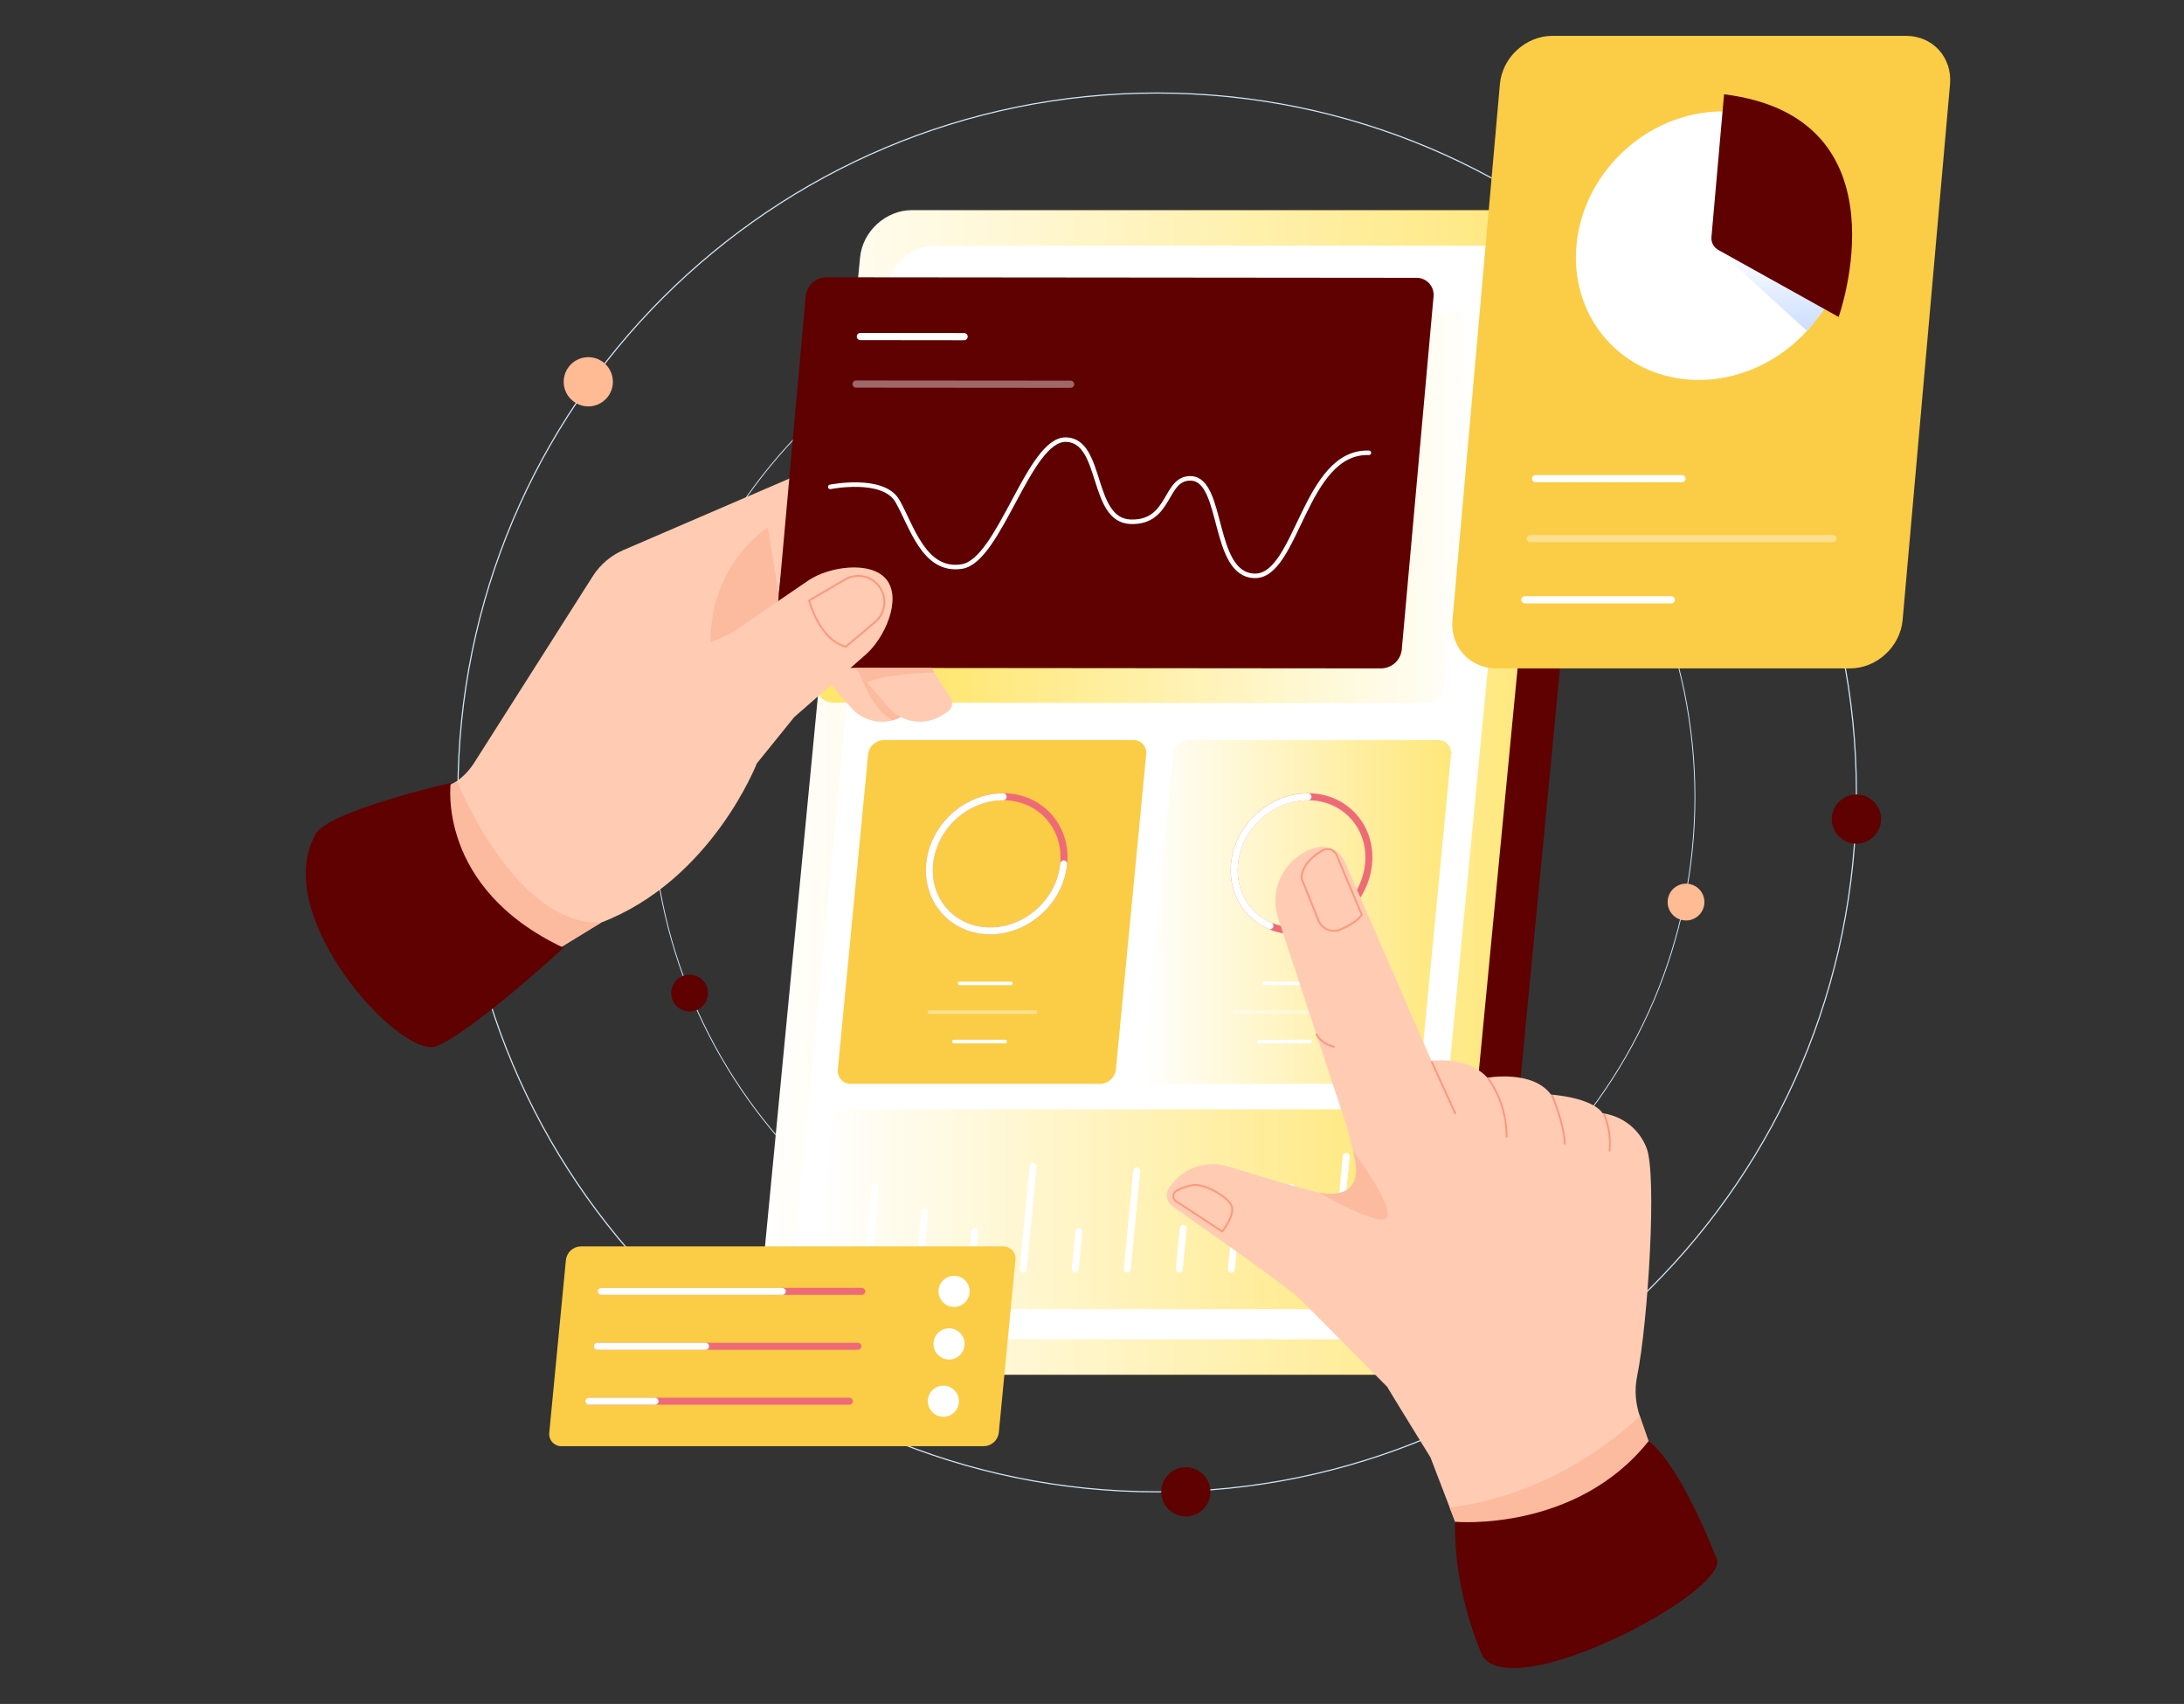 <?xml version="1.0" encoding="utf-8"?>
<!-- Generator: Adobe Illustrator 26.0.3, SVG Export Plug-In . SVG Version: 6.00 Build 0)  -->
<svg version="1.1" id="Слой_1" xmlns="http://www.w3.org/2000/svg" xmlns:xlink="http://www.w3.org/1999/xlink" x="0px" y="0px"
	 viewBox="0 0 3656.4 2851.9" style="enable-background:new 0 0 3656.4 2851.9;" xml:space="preserve">
<rect x="0" y="0" width="3656.4" height="2851.9" fill="#333333" stroke="none"/>
<style type="text/css">
	
		.st0{clip-path:url(#SVGID_00000152252257834013868080000013381273728514801564_);fill:none;stroke:#D1E8F7;stroke-width:1.917;stroke-miterlimit:10;}
	.st1{clip-path:url(#SVGID_00000152252257834013868080000013381273728514801564_);fill:#FEBB94;}
	.st2{clip-path:url(#SVGID_00000152252257834013868080000013381273728514801564_);fill:#5F0101;}
	
		.st3{clip-path:url(#SVGID_00000152252257834013868080000013381273728514801564_);fill:none;stroke:#D1E8F7;stroke-width:1.43;stroke-miterlimit:10;}
	.st4{clip-path:url(#SVGID_00000152252257834013868080000013381273728514801564_);fill:#1C85E8;}
	
		.st5{clip-path:url(#SVGID_00000152252257834013868080000013381273728514801564_);fill:url(#SVGID_00000041267624893737762600000017009443797208898474_);}
	.st6{clip-path:url(#SVGID_00000152252257834013868080000013381273728514801564_);fill:#FFFFFF;}
	
		.st7{clip-path:url(#SVGID_00000152252257834013868080000013381273728514801564_);fill:url(#SVGID_00000100355570064579230420000000568277631234483108_);}
	
		.st8{clip-path:url(#SVGID_00000152252257834013868080000013381273728514801564_);fill:url(#SVGID_00000134931004503398483100000000779823152243191998_);}
	
		.st9{clip-path:url(#SVGID_00000152252257834013868080000013381273728514801564_);fill:none;stroke:#EF6A77;stroke-width:11.69;stroke-miterlimit:10;}
	
		.st10{clip-path:url(#SVGID_00000152252257834013868080000013381273728514801564_);fill:none;stroke:#FFFFFF;stroke-width:11.69;stroke-linecap:round;stroke-miterlimit:10;}
	
		.st11{clip-path:url(#SVGID_00000152252257834013868080000013381273728514801564_);fill:none;stroke:#FFFFFF;stroke-width:5.984;stroke-linecap:round;stroke-miterlimit:10;}
	
		.st12{opacity:0.4;clip-path:url(#SVGID_00000152252257834013868080000013381273728514801564_);fill:none;stroke:#FFFFFF;stroke-width:5.984;stroke-linecap:round;stroke-miterlimit:10;enable-background:new    ;}
	.st13{clip-path:url(#SVGID_00000152252257834013868080000013381273728514801564_);fill:#FBCC45;}
	
		.st14{clip-path:url(#SVGID_00000152252257834013868080000013381273728514801564_);fill:url(#SVGID_00000026147189574579237050000005551021205858695576_);}
	.st15{clip-path:url(#SVGID_00000152252257834013868080000013381273728514801564_);fill:#FFCCB3;}
	.st16{clip-path:url(#SVGID_00000152252257834013868080000013381273728514801564_);fill:#FCBA9F;}
	
		.st17{clip-path:url(#SVGID_00000152252257834013868080000013381273728514801564_);fill:none;stroke:#FFFFFF;stroke-width:7.565;stroke-linecap:round;stroke-miterlimit:10;}
	
		.st18{clip-path:url(#SVGID_00000152252257834013868080000013381273728514801564_);fill:none;stroke:#FFFFFF;stroke-width:11.999;stroke-linecap:round;stroke-miterlimit:10;}
	
		.st19{opacity:0.4;clip-path:url(#SVGID_00000152252257834013868080000013381273728514801564_);fill:none;stroke:#FFFFFF;stroke-width:11.999;stroke-linecap:round;stroke-miterlimit:10;enable-background:new    ;}
	
		.st20{clip-path:url(#SVGID_00000152252257834013868080000013381273728514801564_);fill:none;stroke:#FF967C;stroke-width:3;stroke-linecap:round;}
	
		.st21{clip-path:url(#SVGID_00000152252257834013868080000013381273728514801564_);fill:url(#SVGID_00000144340123863830763090000007353333637666395548_);}
	
		.st22{clip-path:url(#SVGID_00000152252257834013868080000013381273728514801564_);fill:none;stroke:#FFFFFF;stroke-width:12;stroke-linecap:round;stroke-miterlimit:10;}
	
		.st23{opacity:0.4;clip-path:url(#SVGID_00000152252257834013868080000013381273728514801564_);fill:none;stroke:#FFFFFF;stroke-width:12;stroke-linecap:round;stroke-miterlimit:10;enable-background:new    ;}
	
		.st24{clip-path:url(#SVGID_00000152252257834013868080000013381273728514801564_);fill:none;stroke:#EF6A77;stroke-width:11.69;stroke-linecap:round;stroke-miterlimit:10;}
</style>
<g>
	<defs>
		<rect id="SVGID_1_" x="511.9" y="60" width="2753.2" height="2731.9"/>
	</defs>
	<clipPath id="SVGID_00000053529083038081916620000003585752609759556228_">
		<use xlink:href="#SVGID_1_"  style="overflow:visible;"/>
	</clipPath>
	
		<path style="clip-path:url(#SVGID_00000053529083038081916620000003585752609759556228_);fill:none;stroke:#D1E8F7;stroke-width:1.917;stroke-miterlimit:10;" d="
		M1937.3,2496.9c646.5,0,1170.6-524.1,1170.6-1170.6c0-646.5-524.1-1170.6-1170.6-1170.6S766.7,679.8,766.7,1326.3
		C766.7,1972.8,1290.8,2496.9,1937.3,2496.9z"/>
	<path style="clip-path:url(#SVGID_00000053529083038081916620000003585752609759556228_);fill:#FEBB94;" d="M984.9,680.2
		c22.8,0,41.2-18.5,41.2-41.2c0-22.8-18.5-41.2-41.2-41.2c-22.8,0-41.2,18.5-41.2,41.2C943.7,661.7,962.2,680.2,984.9,680.2z"/>
	<path style="clip-path:url(#SVGID_00000053529083038081916620000003585752609759556228_);fill:#5F0101;" d="M3107.9,1412.1
		c22.8,0,41.3-18.5,41.3-41.2c0-22.8-18.5-41.2-41.3-41.2c-22.7,0-41.2,18.5-41.2,41.2C3066.6,1393.6,3085.1,1412.1,3107.9,1412.1z"
		/>
	<path style="clip-path:url(#SVGID_00000053529083038081916620000003585752609759556228_);fill:#5F0101;" d="M1985.3,2538.1
		c22.8,0,41.2-18.5,41.2-41.2c0-22.8-18.5-41.2-41.2-41.2c-22.8,0-41.2,18.5-41.2,41.2C1944,2519.7,1962.5,2538.1,1985.3,2538.1z"/>
	
		<path style="clip-path:url(#SVGID_00000053529083038081916620000003585752609759556228_);fill:none;stroke:#D1E8F7;stroke-width:1.43;stroke-miterlimit:10;" d="
		M1964.4,2207.2c482.3,0,873.2-391,873.2-873.2c0-482.3-391-873.2-873.2-873.2c-482.3,0-873.2,391-873.2,873.2
		C1091.1,1816.3,1482.1,2207.2,1964.4,2207.2z"/>
	<path style="clip-path:url(#SVGID_00000053529083038081916620000003585752609759556228_);fill:#FEBB94;" d="M2822.7,1540.6
		c17,0,30.8-13.8,30.8-30.8c0-17-13.8-30.8-30.8-30.8c-17,0-30.8,13.8-30.8,30.8C2791.9,1526.9,2805.7,1540.6,2822.7,1540.6z"/>
	<path style="clip-path:url(#SVGID_00000053529083038081916620000003585752609759556228_);fill:#5F0101;" d="M1154.5,1692.9
		c17,0,30.8-13.8,30.8-30.8c0-17-13.8-30.8-30.8-30.8c-17,0-30.8,13.8-30.8,30.8C1123.7,1679.1,1137.5,1692.9,1154.5,1692.9z"/>
	<path style="clip-path:url(#SVGID_00000053529083038081916620000003585752609759556228_);fill:#1C85E8;" d="M1573.2,583.2
		c17,0,30.8-13.8,30.8-30.8c0-17-13.8-30.8-30.8-30.8c-17,0-30.8,13.8-30.8,30.8C1542.5,569.4,1556.2,583.2,1573.2,583.2z"/>
	<path style="clip-path:url(#SVGID_00000053529083038081916620000003585752609759556228_);fill:#5F0101;" d="M2418.9,2301H1410.4
		c-43.8,0-75.8-35.5-71.6-79.2L1511,430.9c4.2-43.8,43.1-79.2,86.8-79.2h1008.5c43.8,0,75.8,35.5,71.6,79.2l-172.2,1790.9
		C2501.5,2265.5,2462.6,2301,2418.9,2301z"/>
	
		<linearGradient id="SVGID_00000145763075049002062630000017453486554957256624_" gradientUnits="userSpaceOnUse" x1="1267.368" y1="1326.337" x2="2607.16" y2="1326.337">
		<stop  offset="0" style="stop-color:#FFFFFF"/>
		<stop  offset="1" style="stop-color:#FFE779"/>
		<stop  offset="1" style="stop-color:#000000"/>
	</linearGradient>
	
		<path style="clip-path:url(#SVGID_00000053529083038081916620000003585752609759556228_);fill:url(#SVGID_00000145763075049002062630000017453486554957256624_);" d="
		M2347.8,2301H1339.3c-43.7,0-75.8-35.5-71.6-79.2l172.2-1790.9c4.2-43.8,43.1-79.2,86.8-79.2h1008.5c43.7,0,75.8,35.5,71.6,79.2
		l-172.2,1790.9C2430.4,2265.5,2391.6,2301,2347.8,2301z"/>
	<path style="clip-path:url(#SVGID_00000053529083038081916620000003585752609759556228_);fill:#FFFFFF;" d="M2309.6,2241.5H1389
		c-40.5,0-70.3-32.9-66.4-73.4l161.8-1683.4c3.9-40.5,39.9-73.4,80.5-73.4h920.6c40.5,0,70.3,32.9,66.4,73.4L2390.1,2168
		C2386.2,2208.6,2350.1,2241.5,2309.6,2241.5z"/>
	
		<linearGradient id="SVGID_00000105398812197690485320000013587681898162894271_" gradientUnits="userSpaceOnUse" x1="1366.728" y1="849.763" x2="2471.412" y2="849.763">
		<stop  offset="0.148" style="stop-color:#FFE66C"/>
		<stop  offset="1" style="stop-color:#FFFFFF"/>
	</linearGradient>
	
		<path style="clip-path:url(#SVGID_00000053529083038081916620000003585752609759556228_);fill:url(#SVGID_00000105398812197690485320000013587681898162894271_);" d="
		M2383.4,1177l-987.5-0.9c-4,0.1-8-0.6-11.8-2.2c-3.7-1.6-7.1-3.9-9.8-6.9c-2.7-3-4.8-6.5-6.1-10.3c-1.3-3.8-1.7-7.9-1.3-11.9
		l53.2-591.2c1-8.5,5-16.4,11.4-22.2c6.4-5.8,14.6-9,23.2-9l987.5,0.9c4-0.1,8,0.6,11.8,2.2c3.7,1.6,7.1,3.9,9.8,6.9
		c2.7,3,4.8,6.5,6.1,10.3c1.3,3.8,1.7,7.9,1.3,11.9l-53.2,591.2c-1,8.5-5,16.4-11.4,22.2C2400.3,1173.7,2392,1176.9,2383.4,1177z"/>
	
		<linearGradient id="SVGID_00000008129992848741753910000004654449194226352780_" gradientUnits="userSpaceOnUse" x1="1912.984" y1="1526.322" x2="2429.566" y2="1526.322">
		<stop  offset="0" style="stop-color:#FFFFFF"/>
		<stop  offset="1" style="stop-color:#FFE779"/>
		<stop  offset="1" style="stop-color:#000000"/>
	</linearGradient>
	
		<path style="clip-path:url(#SVGID_00000053529083038081916620000003585752609759556228_);fill:url(#SVGID_00000008129992848741753910000004654449194226352780_);" d="
		M2352.3,1814h-417.4c-3.1,0.1-6.1-0.5-9-1.8c-2.8-1.2-5.4-3-7.4-5.3c-2.1-2.3-3.6-5-4.5-7.9c-0.9-2.9-1.2-6-0.9-9.1l50.7-527.2
		c0.7-6.5,3.8-12.6,8.7-17c4.9-4.4,11.2-6.9,17.7-7.1h417.4c3.1-0.1,6.1,0.5,9,1.8c2.8,1.2,5.4,3,7.4,5.3c2.1,2.3,3.6,5,4.5,7.9
		c0.9,2.9,1.2,6,0.8,9.1l-50.7,527.2c-0.7,6.5-3.8,12.6-8.7,17C2365.2,1811.4,2358.9,1813.9,2352.3,1814z"/>
	
		<path style="clip-path:url(#SVGID_00000053529083038081916620000003585752609759556228_);fill:none;stroke:#EF6A77;stroke-width:11.69;stroke-miterlimit:10;" d="
		M2252.8,1523.2c47.1-44.9,52.2-115.9,11.4-158.7c-40.8-42.8-112-41.1-159,3.8c-47.1,44.9-52.2,115.9-11.4,158.7
		C2134.5,1569.8,2205.7,1568,2252.8,1523.2z"/>
	
		<path style="clip-path:url(#SVGID_00000053529083038081916620000003585752609759556228_);fill:none;stroke:#FFFFFF;stroke-width:11.69;stroke-linecap:round;stroke-miterlimit:10;" d="
		M2126.1,1549.5c-39-16.9-63.8-56.9-59.3-103.7c6-62,61-112.2,123-112.2"/>
	
		<path style="clip-path:url(#SVGID_00000053529083038081916620000003585752609759556228_);fill:none;stroke:#FFFFFF;stroke-width:5.984;stroke-linecap:round;stroke-miterlimit:10;" d="
		M2116.8,1645.9h85.9"/>
	
		<path style="clip-path:url(#SVGID_00000053529083038081916620000003585752609759556228_);fill:none;stroke:#FFFFFF;stroke-width:5.984;stroke-linecap:round;stroke-miterlimit:10;" d="
		M2107.5,1743.2h85.9"/>
	
		<path style="opacity:0.4;clip-path:url(#SVGID_00000053529083038081916620000003585752609759556228_);fill:none;stroke:#FFFFFF;stroke-width:5.984;stroke-linecap:round;stroke-miterlimit:10;enable-background:new    ;" d="
		M2066.4,1694h177.5"/>
	<path style="clip-path:url(#SVGID_00000053529083038081916620000003585752609759556228_);fill:#FBCC45;" d="M1841.9,1814h-417.4
		c-3.1,0.1-6.1-0.5-9-1.8c-2.8-1.2-5.4-3-7.4-5.3c-2.1-2.3-3.6-5-4.5-7.9c-0.9-2.9-1.2-6-0.9-9.1l50.7-527.2
		c0.7-6.5,3.8-12.6,8.7-17c4.9-4.4,11.2-6.9,17.7-7.1h417.4c3.1-0.1,6.1,0.5,9,1.8c2.8,1.2,5.4,3,7.4,5.3c2.1,2.3,3.6,5,4.5,7.9
		c0.9,2.9,1.2,6,0.8,9.1l-50.7,527.2c-0.7,6.5-3.8,12.6-8.7,17C1854.7,1811.4,1848.4,1813.9,1841.9,1814z"/>
	
		<path style="clip-path:url(#SVGID_00000053529083038081916620000003585752609759556228_);fill:none;stroke:#EF6A77;stroke-width:11.69;stroke-miterlimit:10;" d="
		M1742.4,1523.2c47.1-44.9,52.2-115.9,11.4-158.7c-40.8-42.8-112-41.1-159,3.8c-47.1,44.9-52.2,115.9-11.4,158.7
		C1624.1,1569.8,1695.3,1568,1742.4,1523.2z"/>
	
		<path style="clip-path:url(#SVGID_00000053529083038081916620000003585752609759556228_);fill:none;stroke:#FFFFFF;stroke-width:11.69;stroke-linecap:round;stroke-miterlimit:10;" d="
		M1780.8,1445.8c-6,62-61,112.2-123,112.2c-62,0-107.4-50.2-101.4-112.2c6-62,61-112.2,123-112.2"/>
	
		<path style="clip-path:url(#SVGID_00000053529083038081916620000003585752609759556228_);fill:none;stroke:#FFFFFF;stroke-width:5.984;stroke-linecap:round;stroke-miterlimit:10;" d="
		M1606.4,1645.9h85.9"/>
	
		<path style="clip-path:url(#SVGID_00000053529083038081916620000003585752609759556228_);fill:none;stroke:#FFFFFF;stroke-width:5.984;stroke-linecap:round;stroke-miterlimit:10;" d="
		M1597,1743.2h85.9"/>
	
		<path style="opacity:0.4;clip-path:url(#SVGID_00000053529083038081916620000003585752609759556228_);fill:none;stroke:#FFFFFF;stroke-width:5.984;stroke-linecap:round;stroke-miterlimit:10;enable-background:new    ;" d="
		M1556,1694h177.5"/>
	
		<linearGradient id="SVGID_00000049909762421271566210000007252163266159944614_" gradientUnits="userSpaceOnUse" x1="1366.167" y1="2023.889" x2="2370.268" y2="2023.889">
		<stop  offset="0" style="stop-color:#FFFFFF"/>
		<stop  offset="1" style="stop-color:#FFE779"/>
		<stop  offset="1" style="stop-color:#000000"/>
	</linearGradient>
	
		<path style="clip-path:url(#SVGID_00000053529083038081916620000003585752609759556228_);fill:url(#SVGID_00000049909762421271566210000007252163266159944614_);" d="
		M2317.3,2191.1H1387c-2.9,0.1-5.8-0.5-8.5-1.7c-2.7-1.2-5.1-2.9-7-5c-2-2.2-3.4-4.7-4.3-7.5c-0.9-2.8-1.2-5.7-0.8-8.6l27.8-288.8
		c0.7-6.2,3.6-11.9,8.2-16.1c4.6-4.2,10.6-6.6,16.8-6.7h930.4c2.9-0.1,5.8,0.5,8.5,1.7c2.7,1.2,5.1,2.9,7,5c2,2.2,3.4,4.7,4.3,7.5
		c0.9,2.8,1.2,5.7,0.8,8.6l-27.8,288.8c-0.7,6.2-3.6,11.9-8.2,16.1C2329.5,2188.6,2323.6,2191,2317.3,2191.1z"/>
	
		<path style="clip-path:url(#SVGID_00000053529083038081916620000003585752609759556228_);fill:none;stroke:#FFFFFF;stroke-width:11.69;stroke-linecap:round;stroke-miterlimit:10;" d="
		M1451.7,2124.2l13.1-136.5"/>
	
		<path style="clip-path:url(#SVGID_00000053529083038081916620000003585752609759556228_);fill:none;stroke:#FFFFFF;stroke-width:11.69;stroke-linecap:round;stroke-miterlimit:10;" d="
		M1548,2028.5l-9.2,95.6"/>
	
		<path style="clip-path:url(#SVGID_00000053529083038081916620000003585752609759556228_);fill:none;stroke:#FFFFFF;stroke-width:11.69;stroke-linecap:round;stroke-miterlimit:10;" d="
		M1632,2061.2l-6.1,63"/>
	
		<path style="clip-path:url(#SVGID_00000053529083038081916620000003585752609759556228_);fill:none;stroke:#FFFFFF;stroke-width:11.69;stroke-linecap:round;stroke-miterlimit:10;" d="
		M1729.6,1952.1l-16.5,172"/>
	
		<path style="clip-path:url(#SVGID_00000053529083038081916620000003585752609759556228_);fill:none;stroke:#FFFFFF;stroke-width:11.69;stroke-linecap:round;stroke-miterlimit:10;" d="
		M1806.2,2061.2l-6.1,63"/>
	
		<path style="clip-path:url(#SVGID_00000053529083038081916620000003585752609759556228_);fill:none;stroke:#FFFFFF;stroke-width:11.69;stroke-linecap:round;stroke-miterlimit:10;" d="
		M1903.1,1959.7l-15.8,164.4"/>
	
		<path style="clip-path:url(#SVGID_00000053529083038081916620000003585752609759556228_);fill:none;stroke:#FFFFFF;stroke-width:11.69;stroke-linecap:round;stroke-miterlimit:10;" d="
		M1980.9,2055.9l-6.6,68.3"/>
	
		<path style="clip-path:url(#SVGID_00000053529083038081916620000003585752609759556228_);fill:none;stroke:#FFFFFF;stroke-width:11.69;stroke-linecap:round;stroke-miterlimit:10;" d="
		M2065,2087.8l-3.5,36.4"/>
	
		<path style="clip-path:url(#SVGID_00000053529083038081916620000003585752609759556228_);fill:none;stroke:#FFFFFF;stroke-width:11.69;stroke-linecap:round;stroke-miterlimit:10;" d="
		M2161.7,1987.6l-13.1,136.5"/>
	
		<path style="clip-path:url(#SVGID_00000053529083038081916620000003585752609759556228_);fill:none;stroke:#FFFFFF;stroke-width:11.69;stroke-linecap:round;stroke-miterlimit:10;" d="
		M2253.8,1935.6l-18.1,188.5"/>
	<path style="clip-path:url(#SVGID_00000053529083038081916620000003585752609759556228_);fill:#FFCCB3;" d="M1475.9,1086.4
		l52.3,81.9c2.4,3.7,3.2,8.2,2.2,12.5c-0.9,4.3-3.5,8-7.2,10.4l-8.5,5.5c-14.1,9.2-31.1,12.9-47.8,10.5c-16.7-2.4-32-10.8-42.9-23.6
		l-69.4-80.9L1475.9,1086.4z"/>
	<path style="clip-path:url(#SVGID_00000053529083038081916620000003585752609759556228_);fill:#FCBA9F;" d="M1436,1117.9
		c0,0,19.4,66.5,58.3,87.8c10.1-3.9,19.8-8.8,29-14.5l-43.6-73.3"/>
	<path style="clip-path:url(#SVGID_00000053529083038081916620000003585752609759556228_);fill:#FFCCB3;" d="M541.4,1416.8
		l205.4-98.4c19.4-9.3,35.7-23.8,47.2-41.9l198.4-312.1c12.4-19.4,30.3-34.7,51.4-43.8l285.8-123.1l-61.2,462.6l-1.1,17.1
		c0,0-75.6,195.8-260.8,266.9l-296.2,181.2L541.4,1416.8z"/>
	<path style="clip-path:url(#SVGID_00000053529083038081916620000003585752609759556228_);fill:#FCBA9F;" d="M764.9,1307.6
		c0,0,97.2,242.5,241.6,236.5l-92.2,56.4c0,0-313-58.1-195.8-269L764.9,1307.6z"/>
	<path style="clip-path:url(#SVGID_00000053529083038081916620000003585752609759556228_);fill:#FCBA9F;" d="M1285.4,883.1
		c0,0-101,61.2-95.7,203.2l121.3-45.3L1285.4,883.1z"/>
	<path style="clip-path:url(#SVGID_00000053529083038081916620000003585752609759556228_);fill:#FFCCB3;" d="M1539.2,1086.4
		l52.3,81.9c2.4,3.7,3.2,8.2,2.2,12.5c-0.9,4.3-3.5,8-7.2,10.4l-8.5,5.5c-14.1,9.2-31.1,12.9-47.8,10.5c-16.7-2.4-32-10.8-42.9-23.6
		l-69.4-80.9L1539.2,1086.4z"/>
	<path style="clip-path:url(#SVGID_00000053529083038081916620000003585752609759556228_);fill:#5F0101;" d="M2312.2,1118.7
		l-987.5-0.9c-4,0.1-8-0.6-11.8-2.2c-3.7-1.6-7.1-3.9-9.8-6.9c-2.7-3-4.8-6.5-6.1-10.3s-1.7-7.9-1.3-11.9l53.2-591.2
		c1-8.5,5-16.4,11.4-22.2c6.4-5.7,14.6-9,23.2-9l987.5,0.9c4-0.1,8,0.6,11.8,2.2c3.7,1.6,7.1,3.9,9.8,6.9c2.7,3,4.8,6.5,6.1,10.3
		c1.3,3.8,1.7,7.9,1.3,11.9l-53.2,591.2c-1,8.5-5,16.4-11.4,22.2C2329,1115.4,2320.8,1118.6,2312.2,1118.7z"/>
	
		<path style="clip-path:url(#SVGID_00000053529083038081916620000003585752609759556228_);fill:none;stroke:#FFFFFF;stroke-width:7.565;stroke-linecap:round;stroke-miterlimit:10;" d="
		M1390,814.9c0,0,88.6-17.9,112.5,23.7c23.9,41.6,44.4,119.7,107.9,109.6c63.5-10.1,112.1-214.3,174.5-212.4
		c62.4,1.9,40.4,135.6,108.3,137.5c67.9,1.9,55.8-74.7,101.1-72.6c54.9,2.6,34.4,161.3,106,163.1c71.6,1.9,83.3-209.6,191.5-205.9"
		/>
	
		<path style="clip-path:url(#SVGID_00000053529083038081916620000003585752609759556228_);fill:none;stroke:#FFFFFF;stroke-width:11.999;stroke-linecap:round;stroke-miterlimit:10;" d="
		M1440.4,563.2l173.7,0.2"/>
	
		<path style="opacity:0.4;clip-path:url(#SVGID_00000053529083038081916620000003585752609759556228_);fill:none;stroke:#FFFFFF;stroke-width:11.999;stroke-linecap:round;stroke-miterlimit:10;enable-background:new    ;" d="
		M1433.3,642.8l359.1,0.3"/>
	<path style="clip-path:url(#SVGID_00000053529083038081916620000003585752609759556228_);fill:#FFCCB3;" d="M1097.1,1115.7
		l126.7-55.8l129.6-88.4c34.1-23.3,105.2-33.7,130.8-1.4c26.1,32.9-3.2,97.9-34.8,125.5l-119.7,104.6l-62.3,77.1L1097.1,1115.7z"/>
	
		<path style="clip-path:url(#SVGID_00000053529083038081916620000003585752609759556228_);fill:none;stroke:#FF967C;stroke-width:3;stroke-linecap:round;" d="
		M1354.6,1005.1c0,0,17.1,65.9,61.4,77.4l47-39.7c4.8-3.6,8.8-8,11.7-13.2c3-5.1,4.9-10.8,5.6-16.7c0.7-5.9,0.2-11.9-1.5-17.6
		c-1.7-5.7-4.5-11-8.3-15.6l0,0c-6.6-8-15.9-13.4-26.1-15.2c-10.2-1.8-20.8,0.1-29.7,5.4L1354.6,1005.1z"/>
	<path style="clip-path:url(#SVGID_00000053529083038081916620000003585752609759556228_);fill:#5F0101;" d="M754.6,1310.3
		c0,0-24.6,175.6,189.1,276.1c0,0-153.5,140.8-212.6,164.5c-59.2,23.7-281.5-218.2-202.4-355.5
		C550.8,1356.8,754.6,1310.3,754.6,1310.3z"/>
	<path style="clip-path:url(#SVGID_00000053529083038081916620000003585752609759556228_);fill:#FCBA9F;" d="M1564.1,1125.4
		c0,0-83.3,1.7-112.3,16.9l-20.9-24.4l128.4,0L1564.1,1125.4z"/>
	<path style="clip-path:url(#SVGID_00000053529083038081916620000003585752609759556228_);fill:#FBCC45;" d="M3097.4,1118.7h-592.1
		c-44.6,0-77.6-36.2-73.6-80.8l79.4-897.1c3.9-44.6,43.3-80.8,87.9-80.8h592.1c44.6,0,77.5,36.2,73.6,80.8l-79.4,897.1
		C3181.3,1082.5,3141.9,1118.7,3097.4,1118.7z"/>
	<path style="clip-path:url(#SVGID_00000053529083038081916620000003585752609759556228_);fill:#FFFFFF;" d="M3012.6,566.6
		c93.8-89.7,103.2-232,21.1-317.8c-82.1-85.8-224.6-82.7-318.4,7c-93.8,89.7-103.2,232-21.1,317.8
		C2776.3,659.4,2918.8,656.3,3012.6,566.6z"/>
	
		<linearGradient id="SVGID_00000181794712648819310390000011240370390344489405_" gradientUnits="userSpaceOnUse" x1="2969.928" y1="2434.269" x2="2992.005" y2="2145.17" gradientTransform="matrix(1 0 0 -1 0 2852)">
		<stop  offset="0" style="stop-color:#FFFFFF"/>
		<stop  offset="1" style="stop-color:#94B9FF"/>
	</linearGradient>
	
		<path style="clip-path:url(#SVGID_00000053529083038081916620000003585752609759556228_);fill:url(#SVGID_00000181794712648819310390000011240370390344489405_);" d="
		M2876.5,418.2l148.6,135.6c0,0,33.8-36.3,43.9-62.3L2876.5,418.2z"/>
	<path style="clip-path:url(#SVGID_00000053529083038081916620000003585752609759556228_);fill:#5F0101;" d="M2886.4,157.8
		l-21.1,238.5c-0.5,4.3,0.3,8.7,2.3,12.6c2,3.9,5.1,7.1,8.9,9.3l201.7,112.3C3078.2,530.5,3197.9,196.4,2886.4,157.8z"/>
	
		<path style="clip-path:url(#SVGID_00000053529083038081916620000003585752609759556228_);fill:none;stroke:#FFFFFF;stroke-width:12;stroke-linecap:round;stroke-miterlimit:10;" d="
		M2570.7,801.1H2816"/>
	
		<path style="clip-path:url(#SVGID_00000053529083038081916620000003585752609759556228_);fill:none;stroke:#FFFFFF;stroke-width:12;stroke-linecap:round;stroke-miterlimit:10;" d="
		M2552.8,1003.9h245.3"/>
	
		<path style="opacity:0.4;clip-path:url(#SVGID_00000053529083038081916620000003585752609759556228_);fill:none;stroke:#FFFFFF;stroke-width:12;stroke-linecap:round;stroke-miterlimit:10;enable-background:new    ;" d="
		M2561.9,901.4h506.9"/>
	<path style="clip-path:url(#SVGID_00000053529083038081916620000003585752609759556228_);fill:#FFCCB3;" d="M2369.2,1779.6
		c0,0,79.1-21.1,121.1,24.2c0,0,75.6-13.7,106.4,28.3c0,0,67.1,3.9,86.5,31.2c16.1,2.2,31.4,8.7,44.3,18.7
		c12.8,10,22.8,23.3,28.8,38.5c18.3,43.2,2.8,293.1-15.4,382.6c-4.6,22.4-3,45.6,4.5,67.2l46.4,133.2L2471,2637.7l-76.2-198.6
		c0,0-92.7-149-105.9-175.5c-13.2-26.5,9.2-246.2-36-383.5L2369.2,1779.6z"/>
	<path style="clip-path:url(#SVGID_00000053529083038081916620000003585752609759556228_);fill:#FCBA9F;" d="M2436.2,2547l-9.3-24.1
		c0,0,166.4-10.6,318.4-152.5l14.5,41.8c0,0-18.8,86.3-104.2,127C2570.2,2579.8,2436.2,2547,2436.2,2547z"/>
	<path style="clip-path:url(#SVGID_00000053529083038081916620000003585752609759556228_);fill:#5F0101;" d="M2436.2,2547
		c0,0,201.5,18.3,323.7-134.8c0,0,45.1,23.7,114.4,196.9c21.3,53.2-334.2,242.7-391.6,163.9C2482.7,2773,2433.1,2668,2436.2,2547z"
		/>
	<path style="clip-path:url(#SVGID_00000053529083038081916620000003585752609759556228_);fill:#FFCCB3;" d="M2272.6,1963
		c0,0-6.9,36.9-39.8,36.9c-21.4,0-114.4-28.1-176.4-47.6c-16.9-5.3-35-5.3-51.8,0c-16.9,5.3-31.7,15.7-42.5,29.7l-3.8,4.9
		c-1.9,2.4-3.2,5.2-4,8.2c-0.8,3-0.9,6.1-0.5,9.1c0.5,3,1.5,5.9,3.2,8.5c1.6,2.6,3.8,4.8,6.3,6.6c52.5,36.7,194.3,136.1,212.4,154.3
		c22.3,22.3,146.6,147.4,146.6,147.4L2272.6,1963z"/>
	<path style="clip-path:url(#SVGID_00000053529083038081916620000003585752609759556228_);fill:#FCBA9F;" d="M2265.1,1926
		c0,0,67.2,90.9,57.2,110.8c-9.9,19.9-114.1-40.9-114.1-40.9S2292.2,2017.5,2265.1,1926z"/>
	<path style="clip-path:url(#SVGID_00000053529083038081916620000003585752609759556228_);fill:#FFCCB3;" d="M2252.9,1880.1
		l-113-343.2c-3.9-11.8-5.3-24.2-4.3-36.6c1-12.4,4.5-24.4,10.3-35.4c5.8-11,13.6-20.7,23.2-28.6c9.6-7.9,20.6-13.7,32.5-17.3
		c9.7-2.9,20.2-2.1,29.4,2.2c9.2,4.3,16.5,11.8,20.5,21.1l158.5,364.4L2252.9,1880.1z"/>
	
		<path style="clip-path:url(#SVGID_00000053529083038081916620000003585752609759556228_);fill:none;stroke:#FF967C;stroke-width:3;stroke-linecap:round;" d="
		M2203.9,1731.3c3.2,5.3,7.5,9.8,12.5,13.3c5,3.5,10.8,6,16.8,7.2"/>
	
		<path style="clip-path:url(#SVGID_00000053529083038081916620000003585752609759556228_);fill:none;stroke:#FF967C;stroke-width:3;stroke-linecap:round;" d="
		M2244.5,1555.6c13.8-6.1,28.9-14.6,35.4-24.5l-42.1-99.9c-0.9-2.2-2.2-4.1-4-5.7c-1.7-1.6-3.7-2.8-5.9-3.6c-2.2-0.8-4.6-1-6.9-0.8
		c-2.3,0.2-4.6,0.9-6.6,2.1c-15,8.6-34.7,24.2-35.5,46.6l28.5,70.8c1.4,3.5,3.5,6.6,6.1,9.2c2.6,2.6,5.8,4.7,9.2,6.1
		c3.5,1.4,7.2,2.1,10.9,2C2237.5,1557.9,2241.1,1557.1,2244.5,1555.6z"/>
	
		<path style="clip-path:url(#SVGID_00000053529083038081916620000003585752609759556228_);fill:none;stroke:#FF967C;stroke-width:3;stroke-linecap:round;" d="
		M2397.2,1777.6l39,85.8"/>
	
		<path style="clip-path:url(#SVGID_00000053529083038081916620000003585752609759556228_);fill:none;stroke:#FF967C;stroke-width:3;stroke-linecap:round;" d="
		M2491.9,1805.6c19.8,28.4,30.4,62.2,30.4,96.8"/>
	
		<path style="clip-path:url(#SVGID_00000053529083038081916620000003585752609759556228_);fill:none;stroke:#FF967C;stroke-width:3;stroke-linecap:round;" d="
		M2598.6,1833.8c0,0,19.6,45,21.2,80.5"/>
	
		<path style="clip-path:url(#SVGID_00000053529083038081916620000003585752609759556228_);fill:none;stroke:#FF967C;stroke-width:3;stroke-linecap:round;" d="
		M2686,1866.1c7.7,19,10.7,39.6,8.7,60"/>
	
		<path style="clip-path:url(#SVGID_00000053529083038081916620000003585752609759556228_);fill:none;stroke:#FF967C;stroke-width:3;stroke-linecap:round;" d="
		M2046.2,2061.2c0,0,23.2-29.5,15.2-44.3s-43.4-35.7-63.8-33.4c-9.8,1.5-19.2,4.7-27.8,9.5c-1.6,0.8-2.9,2-3.8,3.5
		c-1,1.5-1.5,3.2-1.6,5c-0.1,1.8,0.3,3.5,1.1,5.1c0.8,1.6,2,2.9,3.5,3.9L2046.2,2061.2z"/>
	<path style="clip-path:url(#SVGID_00000053529083038081916620000003585752609759556228_);fill:#FBCC45;" d="M1647.2,2420.5h-707
		c-2.9,0.1-5.8-0.5-8.5-1.7c-2.7-1.2-5.1-2.9-7-5c-2-2.2-3.4-4.7-4.3-7.5c-0.9-2.8-1.2-5.7-0.8-8.6l27.8-288.8
		c0.7-6.2,3.6-11.9,8.2-16.1s10.6-6.6,16.8-6.7h707c2.9-0.1,5.8,0.5,8.5,1.7c2.7,1.2,5.1,2.9,7,5c2,2.2,3.4,4.7,4.3,7.5
		c0.9,2.8,1.2,5.7,0.8,8.6l-27.8,288.8c-0.7,6.2-3.6,11.9-8.2,16.1C1659.4,2418,1653.4,2420.4,1647.2,2420.5z"/>
	
		<path style="clip-path:url(#SVGID_00000053529083038081916620000003585752609759556228_);fill:none;stroke:#EF6A77;stroke-width:11.69;stroke-linecap:round;stroke-miterlimit:10;" d="
		M1006.5,2161.4h436.3"/>
	
		<path style="clip-path:url(#SVGID_00000053529083038081916620000003585752609759556228_);fill:none;stroke:#FFFFFF;stroke-width:11.69;stroke-linecap:round;stroke-miterlimit:10;" d="
		M1006.5,2161.4h303.2"/>
	
		<path style="clip-path:url(#SVGID_00000053529083038081916620000003585752609759556228_);fill:none;stroke:#EF6A77;stroke-width:11.69;stroke-linecap:round;stroke-miterlimit:10;" d="
		M1000,2253.3h436.3"/>
	
		<path style="clip-path:url(#SVGID_00000053529083038081916620000003585752609759556228_);fill:none;stroke:#FFFFFF;stroke-width:11.69;stroke-linecap:round;stroke-miterlimit:10;" d="
		M1000,2253.3h181.3"/>
	
		<path style="clip-path:url(#SVGID_00000053529083038081916620000003585752609759556228_);fill:none;stroke:#EF6A77;stroke-width:11.69;stroke-linecap:round;stroke-miterlimit:10;" d="
		M985.7,2345.2h436.3"/>
	
		<path style="clip-path:url(#SVGID_00000053529083038081916620000003585752609759556228_);fill:none;stroke:#FFFFFF;stroke-width:11.69;stroke-linecap:round;stroke-miterlimit:10;" d="
		M985.7,2345.2h110.9"/>
	<path style="clip-path:url(#SVGID_00000053529083038081916620000003585752609759556228_);fill:#FFFFFF;" d="M1597.3,2187.5
		c14.4,0,26.1-11.7,26.1-26.1c0-14.4-11.7-26.1-26.1-26.1c-14.4,0-26.1,11.7-26.1,26.1C1571.2,2175.8,1582.9,2187.5,1597.3,2187.5z"
		/>
	<path style="clip-path:url(#SVGID_00000053529083038081916620000003585752609759556228_);fill:#FFFFFF;" d="M1588.9,2275.4
		c14.4,0,26.1-11.7,26.1-26.1c0-14.4-11.7-26.1-26.1-26.1c-14.4,0-26.1,11.7-26.1,26.1C1562.8,2263.7,1574.5,2275.4,1588.9,2275.4z"
		/>
	<path style="clip-path:url(#SVGID_00000053529083038081916620000003585752609759556228_);fill:#FFFFFF;" d="M1579.4,2371.3
		c14.4,0,26.1-11.7,26.1-26.1c0-14.4-11.7-26.1-26.1-26.1c-14.4,0-26.1,11.7-26.1,26.1C1553.3,2359.6,1565,2371.3,1579.4,2371.3z"/>
</g>
</svg>
